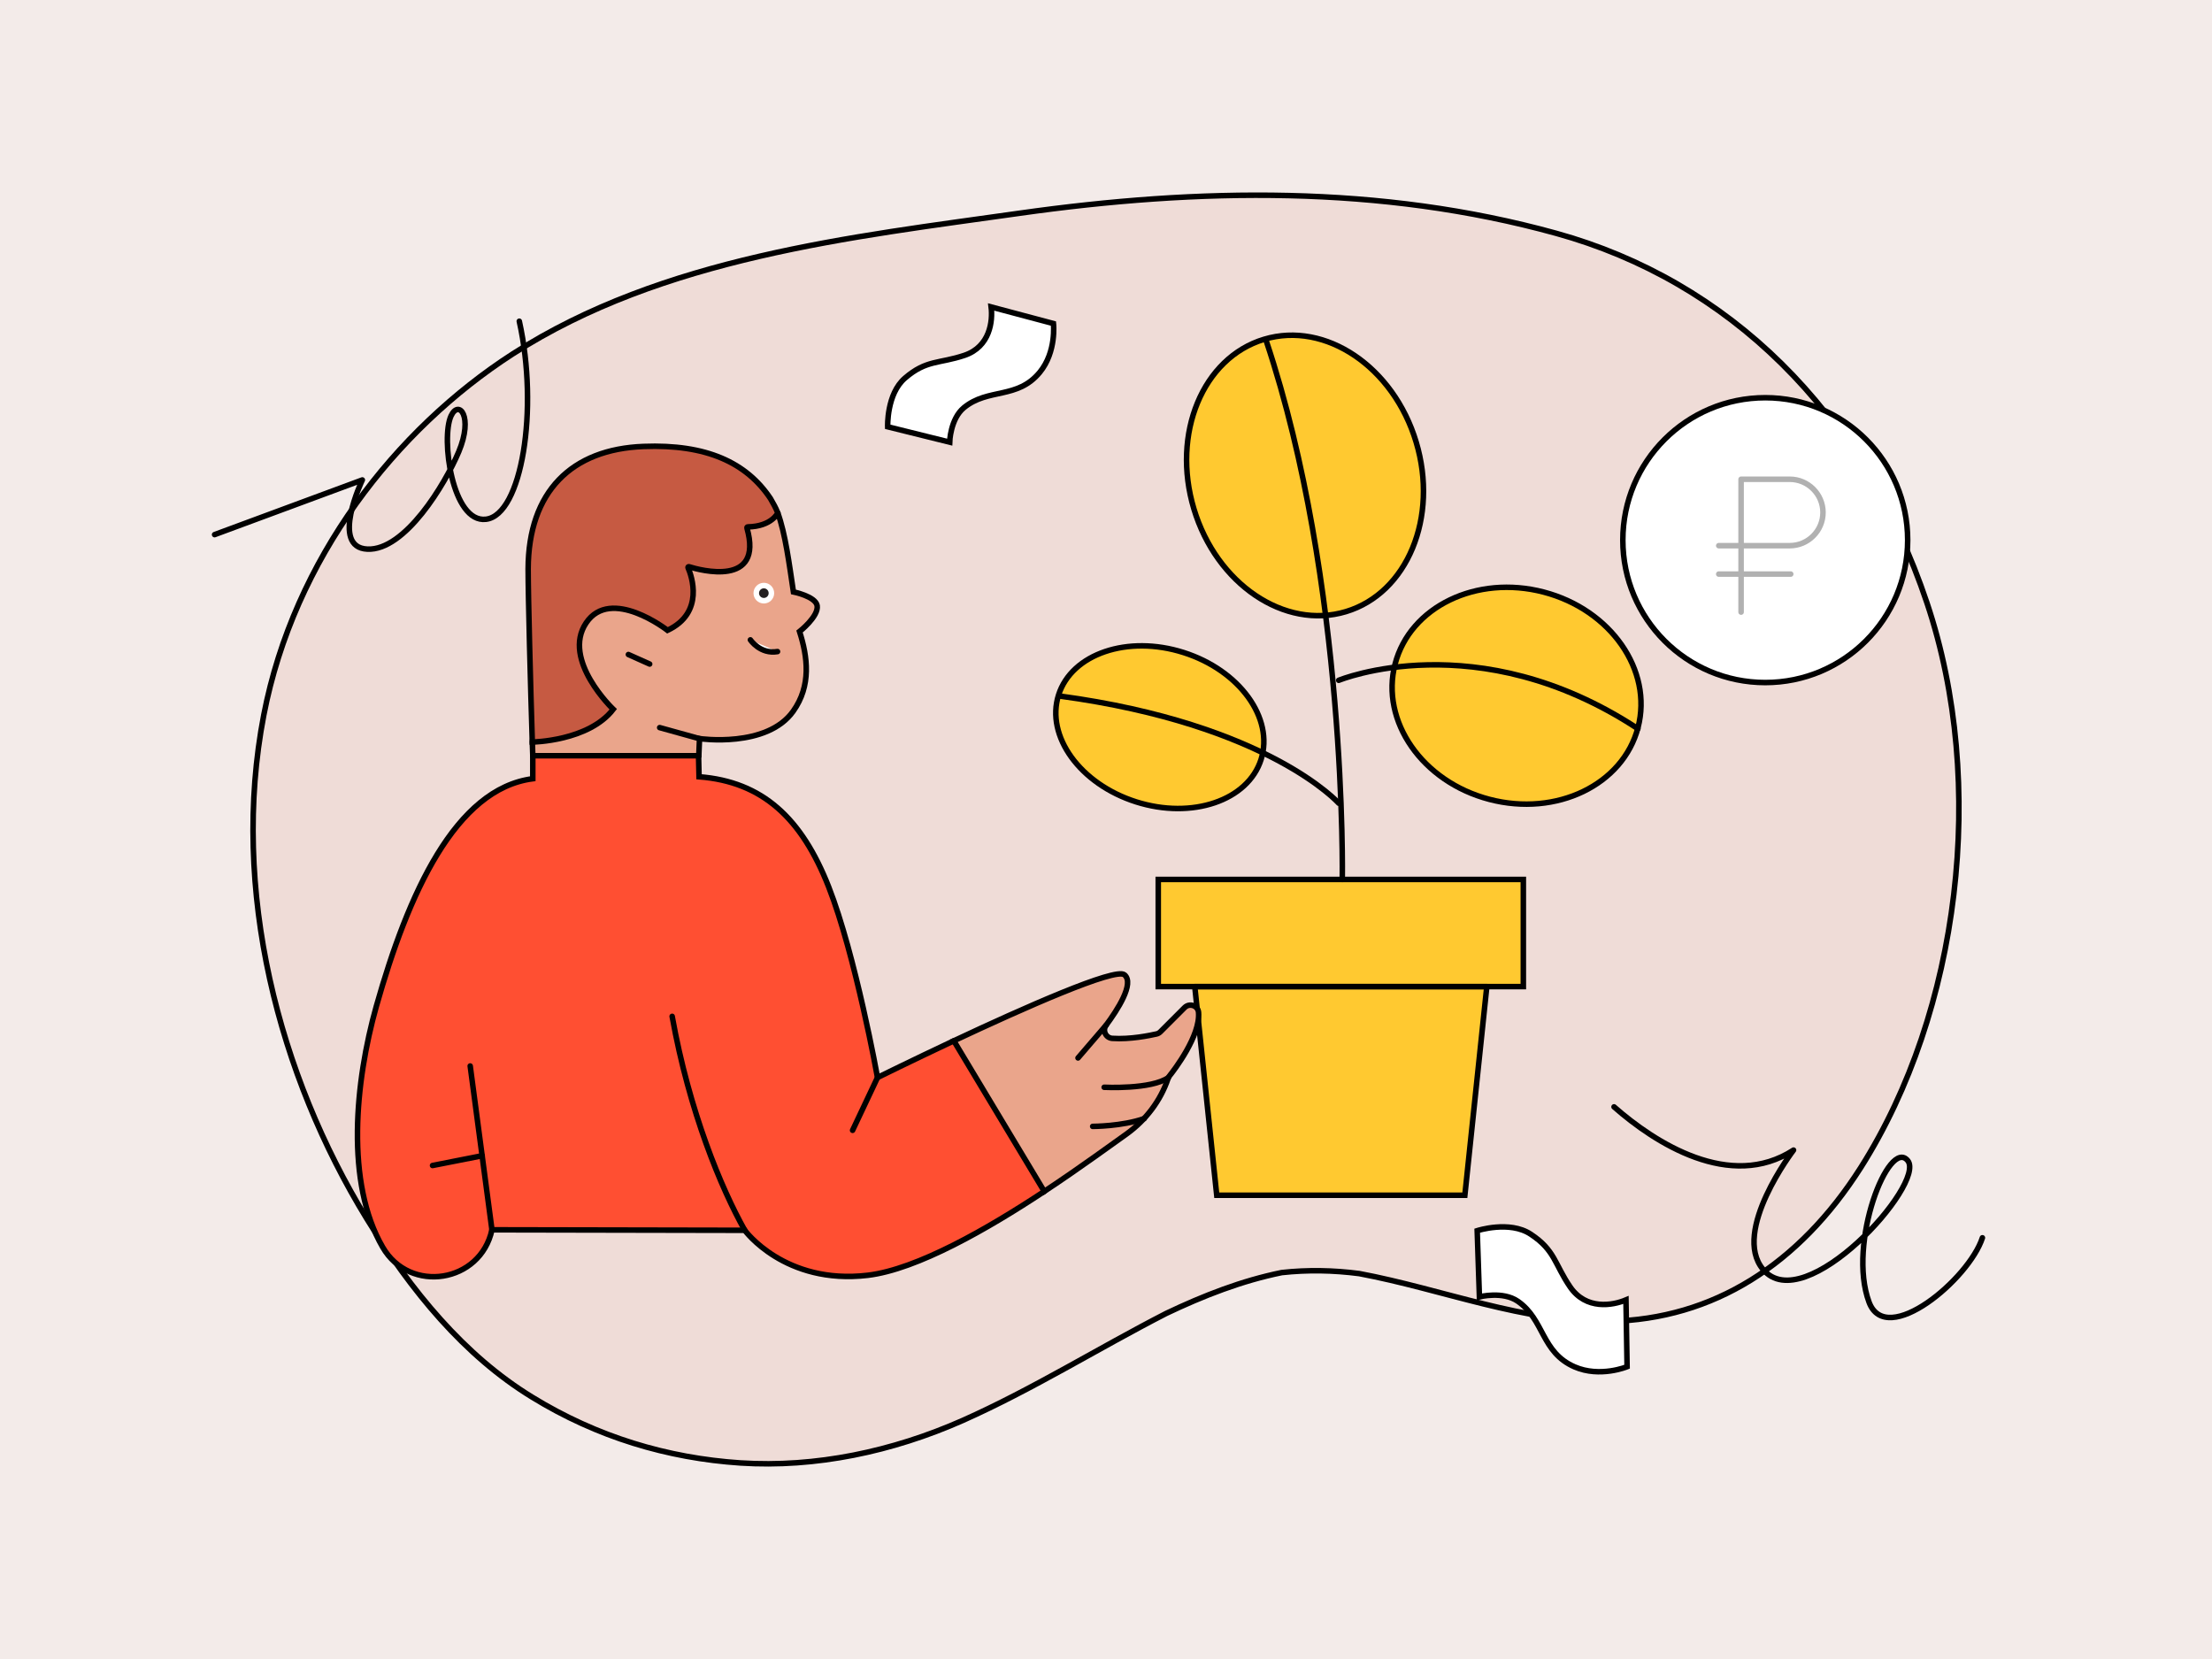 <svg xmlns="http://www.w3.org/2000/svg" height="1200" width="1600" version="1.1" xmlns:xlink="http://www.w3.org/1999/xlink" xmlns:svgjs="http://svgjs.com/svgjs"><rect fill="#f3ebe9" width="1600" height="1200"></rect><g><path d="M1393.86 436.19C1347.18 296.79 1249.5 203.09 1125.8 168.81 998.51 133.57 866.68 136 737.54 154.23 616.41 171.37 479.35 186.19 370.76 256.07 286.34 310.52 212.72 403.98 190.82 517.13 166.35 643.88 201.93 778.18 265.27 881.48 297.45 933.86 335.8 980.53 384.85 1010.55 431.94 1039.47 482.74 1054.67 535.59 1058.19 589.98 1061.72 645.61 1049.93 696.41 1027.44 746.89 1004.96 794.3 975.31 843.55 950.03 870.59 937.14 898.35 926.33 927.15 920.49 945.86 918.43 964.47 918.79 983.18 921.22 1043.54 932.53 1102.56 956.95 1164.26 955.74 1239.32 954.28 1301.32 914.66 1345.95 844.54 1417.51 731.63 1437.77 567.08 1393.86 436.19Z" fill="#efdcd7" opacity="1" stroke-width="4" stroke="#00000000"></path></g><g><path d="M1167.48 800.63C1196.95 826.6 1251.57 861.67 1297.31 831.9 1297.31 831.9 1252.32 890.69 1275.22 918.15 1305.14 954.11 1393.19 856.37 1379.98 839.58 1366.4 822.42 1336.04 899.2 1351.93 941.88 1364.46 975.45 1424.3 925.09 1433.93 895.32" stroke="#000000" stroke-width="4" stroke-linecap="round" stroke-linejoin="round" opacity="1" fill="none"></path></g><g><path d="M880.1 864.55H1059.57L1079.97 670.69H859.7L880.1 864.55Z" fill="#ffc930" opacity="1" stroke-width="4" stroke="#00000000"></path><path d="M880.1 864.55H950.3L898.77 670.69H859.7L880.1 864.55Z" fill="#ffc93000" opacity="0" stroke="#00000000" stroke-width="4"></path><path d="M837.8 636.13H1101.87V713.63H837.8V636.13Z" fill="#ffc930" opacity="1" stroke-width="4" stroke="#00000000"></path><path d="M821.77 580.01C781.32 567.15 756.2 532.54 765.69 502.7 775.18 472.88 815.65 459.12 856.09 471.98 896.56 484.84 921.66 519.45 912.19 549.27 902.7 579.11 862.21 592.85 821.77 580.01Z" fill="#ffc930" opacity="1" stroke-width="4" stroke="#00000000"></path><path d="M1077.35 578.2C1028.83 565.52 998.28 521.66 1009.12 480.24 1019.94 438.83 1068.07 415.56 1116.59 428.27 1165.11 440.96 1195.66 484.82 1184.82 526.23 1173.98 567.64 1125.87 590.91 1077.35 578.2Z" fill="#ffc930" opacity="1" stroke-width="4" stroke="#00000000"></path><path d="M863.57 368.07C847.23 313.69 869.96 258.78 914.36 245.42 958.76 232.07 1008 265.35 1024.34 319.75 1040.7 374.13 1017.97 429.04 973.57 442.4 929.17 455.75 879.92 422.47 863.57 368.07Z" fill="#ffc930" opacity="1" stroke-width="4" stroke="#00000000"></path><path d="M915.95 246.69C974.56 422.09 970.91 636.13 970.91 636.13" stroke="#000000" stroke-width="4" stroke-linecap="round" stroke-linejoin="round" opacity="1" fill="none"></path><path d="M766.53 503.47C917.45 523.87 968.33 580.97 968.33 580.97" stroke="#000000" stroke-width="4" stroke-linecap="round" stroke-linejoin="round" opacity="1" fill="none"></path><path d="M864.21 713.63H1075.46" stroke="#00000000" stroke-width="4" stroke-linecap="round" stroke-linejoin="round" opacity="1" fill="none"></path><path d="M1184.73 527.09C1068.37 450.66 968.33 492.09 968.33 492.09" stroke="#000000" stroke-width="4" stroke-linecap="round" stroke-linejoin="round" opacity="1" fill="none"></path></g><g><path d="M1276.86 493.71C1333.76 493.71 1379.87 447.59 1379.87 390.69 1379.87 333.8 1333.76 287.68 1276.86 287.68 1219.96 287.68 1173.84 333.8 1173.84 390.69 1173.84 447.59 1219.96 493.71 1276.86 493.71Z" fill="#ffffff" opacity="1" stroke-width="4" stroke="#00000000"></path><path d="M1259.38 442.74V346.66H1294.6C1307.81 346.66 1318.62 357.47 1318.62 370.68 1318.62 383.89 1307.81 394.7 1294.6 394.7H1243.23" stroke="#b1b1b1" stroke-width="4" stroke-linecap="round" stroke-linejoin="round" opacity="1" fill="none"></path><path d="M1243.23 415.25H1295.27" stroke="#b1b1b1" stroke-width="4" stroke-linecap="round" stroke-linejoin="round" opacity="1" fill="none"></path></g><g><path d="M375.62 232.35C389.81 295.97 377.43 372.51 351.54 375.59 326.97 378.55 318.82 316.92 326.24 300.86 331.86 288.73 342.6 301.1 331.8 326.82 321.9 350.3 292.92 398.41 265.76 397.2 238.6 395.99 262.08 347.16 262.08 347.16L155.23 386.7" stroke="#000000" stroke-width="4" stroke-linecap="round" stroke-linejoin="round" opacity="1" fill="none"></path></g><g><path d="M716.93 222.04C718.17 232.19 716.17 250.72 697.67 257.01 679.32 263.18 670.08 260.14 654.65 273.45 641.21 284.95 642.08 308.7 642.08 308.7L686.92 319.82C686.92 319.82 687.35 303.03 697.22 294.89 714.75 280.49 735.87 288.99 752.06 269.33 764.35 254.38 761.99 234.03 761.99 234.03L716.93 222.04Z" fill="#ffffff" opacity="1" stroke-width="4" stroke="#00000000"></path></g><g><path d="M1176.11 940.26C1166.33 944.37 1147.29 947.62 1135.78 930.96 1124.43 914.41 1124.84 904.33 1107.19 892.72 1091.92 882.58 1068.49 890.18 1068.49 890.18L1070.1 938.04C1070.1 938.04 1086.97 933.71 1097.88 941.25 1117.2 954.64 1114.71 978.11 1138.91 988.68 1157.3 996.7 1176.91 988.58 1176.91 988.58L1176.11 940.26Z" fill="#ffffff" opacity="1" stroke-width="4" stroke="#00000000"></path></g><g><path d="M466.56 362.01C511.48 360.24 515.9 341.67 533.05 367.49 535.18 370.68 560.82 366.79 562.59 371.03 568.07 385.89 570.9 408.17 573.91 428.15 573.91 428.15 589.82 431.34 591.06 438.06 592.3 445.84 578.33 456.8 578.33 456.8 584.16 475.02 586.99 495.89 573.73 514.46 554.63 541.34 505.99 534.26 505.99 534.26L505.46 546.64 460.72 569.1 385.38 546.64 385.03 536.74C389.45 498.19 402.01 427.98 402.01 407.64 402.01 351.93 414.92 363.96 466.56 362.01Z" fill="#eaa58b" opacity="1" stroke-width="4" stroke="#00000000"></path><path d="M505.82 534.26L505.29 546.64 485.48 562.74 465.67 534.44C462.14 529.31 467.26 522.94 473.1 525.07L505.82 534.26Z" fill="#eaa58b00" opacity="0" stroke="#00000000" stroke-width="4"></path><path d="M557.28 360.6C539.95 334.6 510.95 321.16 465.5 322.93 413.5 324.87 382.2 355.47 382.02 411.53 382.02 431.34 383.79 498.19 385.03 536.74 385.03 536.74 425.71 536.21 443.57 513.04 443.57 513.04 406.07 477.32 423.94 450.61 441.8 423.91 482.83 455.92 482.83 455.92 509.89 443.19 500.16 416.3 497.68 410.64 497.51 410.29 497.86 409.76 498.39 409.94 506.17 412.41 552.51 424.97 540.3 381.99 540.13 381.46 540.48 381.11 541.01 381.11 558.17 380.76 562.59 371.03 562.59 371.03 561.17 367.32 559.23 363.96 557.28 360.6Z" fill="#c65a42" opacity="1" stroke-width="4" stroke="#00000000"></path><path d="M562.41 471.3C549.85 473.43 542.78 462.82 542.78 462.82" stroke="#00000000" stroke-width="4" stroke-linecap="round" stroke-linejoin="round" opacity="1" fill="#ffffff00"></path><path d="M505.82 534.26L477.17 526.3" stroke="#00000000" stroke-width="4" stroke-linecap="round" stroke-linejoin="round" opacity="1" fill="none"></path><path d="M469.92 480.32L454.53 473.43" stroke="#00000000" stroke-width="4" stroke-linecap="round" stroke-linejoin="round" opacity="1" fill="#ffffff00"></path><path d="M552.51 434.52C555.53 434.52 557.99 432.06 557.99 429.04 557.99 426.01 555.53 423.55 552.51 423.55 549.48 423.55 547.02 426.01 547.02 429.04 547.02 432.06 549.48 434.52 552.51 434.52Z" fill="#231f2000" opacity="1" stroke-width="4" stroke="#ffffff00"></path><path d="M689.92 752.85C659.15 767.35 634.74 779.38 634.74 779.38 634.74 779.38 618.83 690.95 599.37 641.43 579.92 591.92 551.62 565.39 505.64 561.85L505.29 546.64H385.38V563.27C329.32 570.52 295.19 646.56 272.2 727.91 256.81 782.56 249.74 855.6 276.8 902.11 296.43 936.07 347.54 927.93 355.85 889.55L538.71 889.91C538.71 889.91 567.54 929.52 627.67 922.45 663.39 918.2 714.68 888.67 755.35 861.79L759.95 856.48 707.07 752.14 689.92 752.85Z" fill="#ff4f32" opacity="1" stroke-width="4" stroke="#00000000"></path><path d="M293.95 918.73C294.13 918.73 294.13 918.91 294.31 918.91 313.76 929.7 345.59 921.56 354.97 893.27L355.85 889.38 344.88 806.43C328.97 806.43 335.87 839.33 327.02 881.77 319.42 918.56 293.95 918.73 293.95 918.73Z" fill="#ff4f3200" opacity="0" stroke="#00000000" stroke-width="4"></path><path d="M538.71 889.91C521.73 859.67 498.57 804.14 486.19 735.16" stroke="#000000" stroke-width="4" stroke-linecap="round" stroke-linejoin="round" opacity="1" fill="none"></path><path d="M340.11 771.06L355.85 889.55" stroke="#000000" stroke-width="4" stroke-linecap="round" stroke-linejoin="round" opacity="1" fill="none"></path><path d="M634.74 779.38L616.7 817.58" stroke="#000000" stroke-width="4" stroke-linecap="round" stroke-linejoin="round" opacity="1" fill="none"></path><path d="M312.87 843.04L348.78 835.97" stroke="#000000" stroke-width="4" stroke-linecap="round" stroke-linejoin="round" opacity="1" fill="none"></path><path d="M856.86 728.8L839.36 746.31C838.65 747.01 837.59 747.72 836.53 747.9 831.75 748.96 817.6 751.96 804.52 751.08 799.74 750.73 797.27 745.24 800.1 741.53 808.23 730.57 820.79 711.29 813.36 705.1 806.82 699.62 739.97 729.33 689.92 752.85L755.35 861.79C783.12 843.4 805.76 826.6 815.13 820.05 828.75 810.15 839.36 796.35 844.84 780.26 845.02 779.55 845.37 779.02 845.72 778.49 849.44 773.89 868.36 749.14 866.95 732.33 866.59 727.38 860.4 725.26 856.86 728.8Z" fill="#eaa58b" opacity="1" stroke-width="4" stroke="#00000000"></path><path d="M538.71 889.91C509.18 843.22 490.08 754.62 490.08 754.62H488.13C476.11 757.62 470.45 765.41 467.09 786.8 463.37 815.81 454.18 867.09 431.54 889.73L538.71 889.91Z" fill="#ff4f3200" opacity="0" stroke="#00000000" stroke-width="4"></path><path d="M845.19 779.38C832.81 788.22 798.68 786.45 798.68 786.45" stroke="#000000" stroke-width="4" stroke-linecap="round" stroke-linejoin="round" opacity="1" fill="none"></path><path d="M827.68 809.09C811.59 814.75 790.37 814.75 790.37 814.75" stroke="#000000" stroke-width="4" stroke-linecap="round" stroke-linejoin="round" opacity="1" fill="none"></path><path d="M800.1 741.53L779.76 765.23" stroke="#000000" stroke-width="4" stroke-linecap="round" stroke-linejoin="round" opacity="1" fill="none"></path></g></svg>